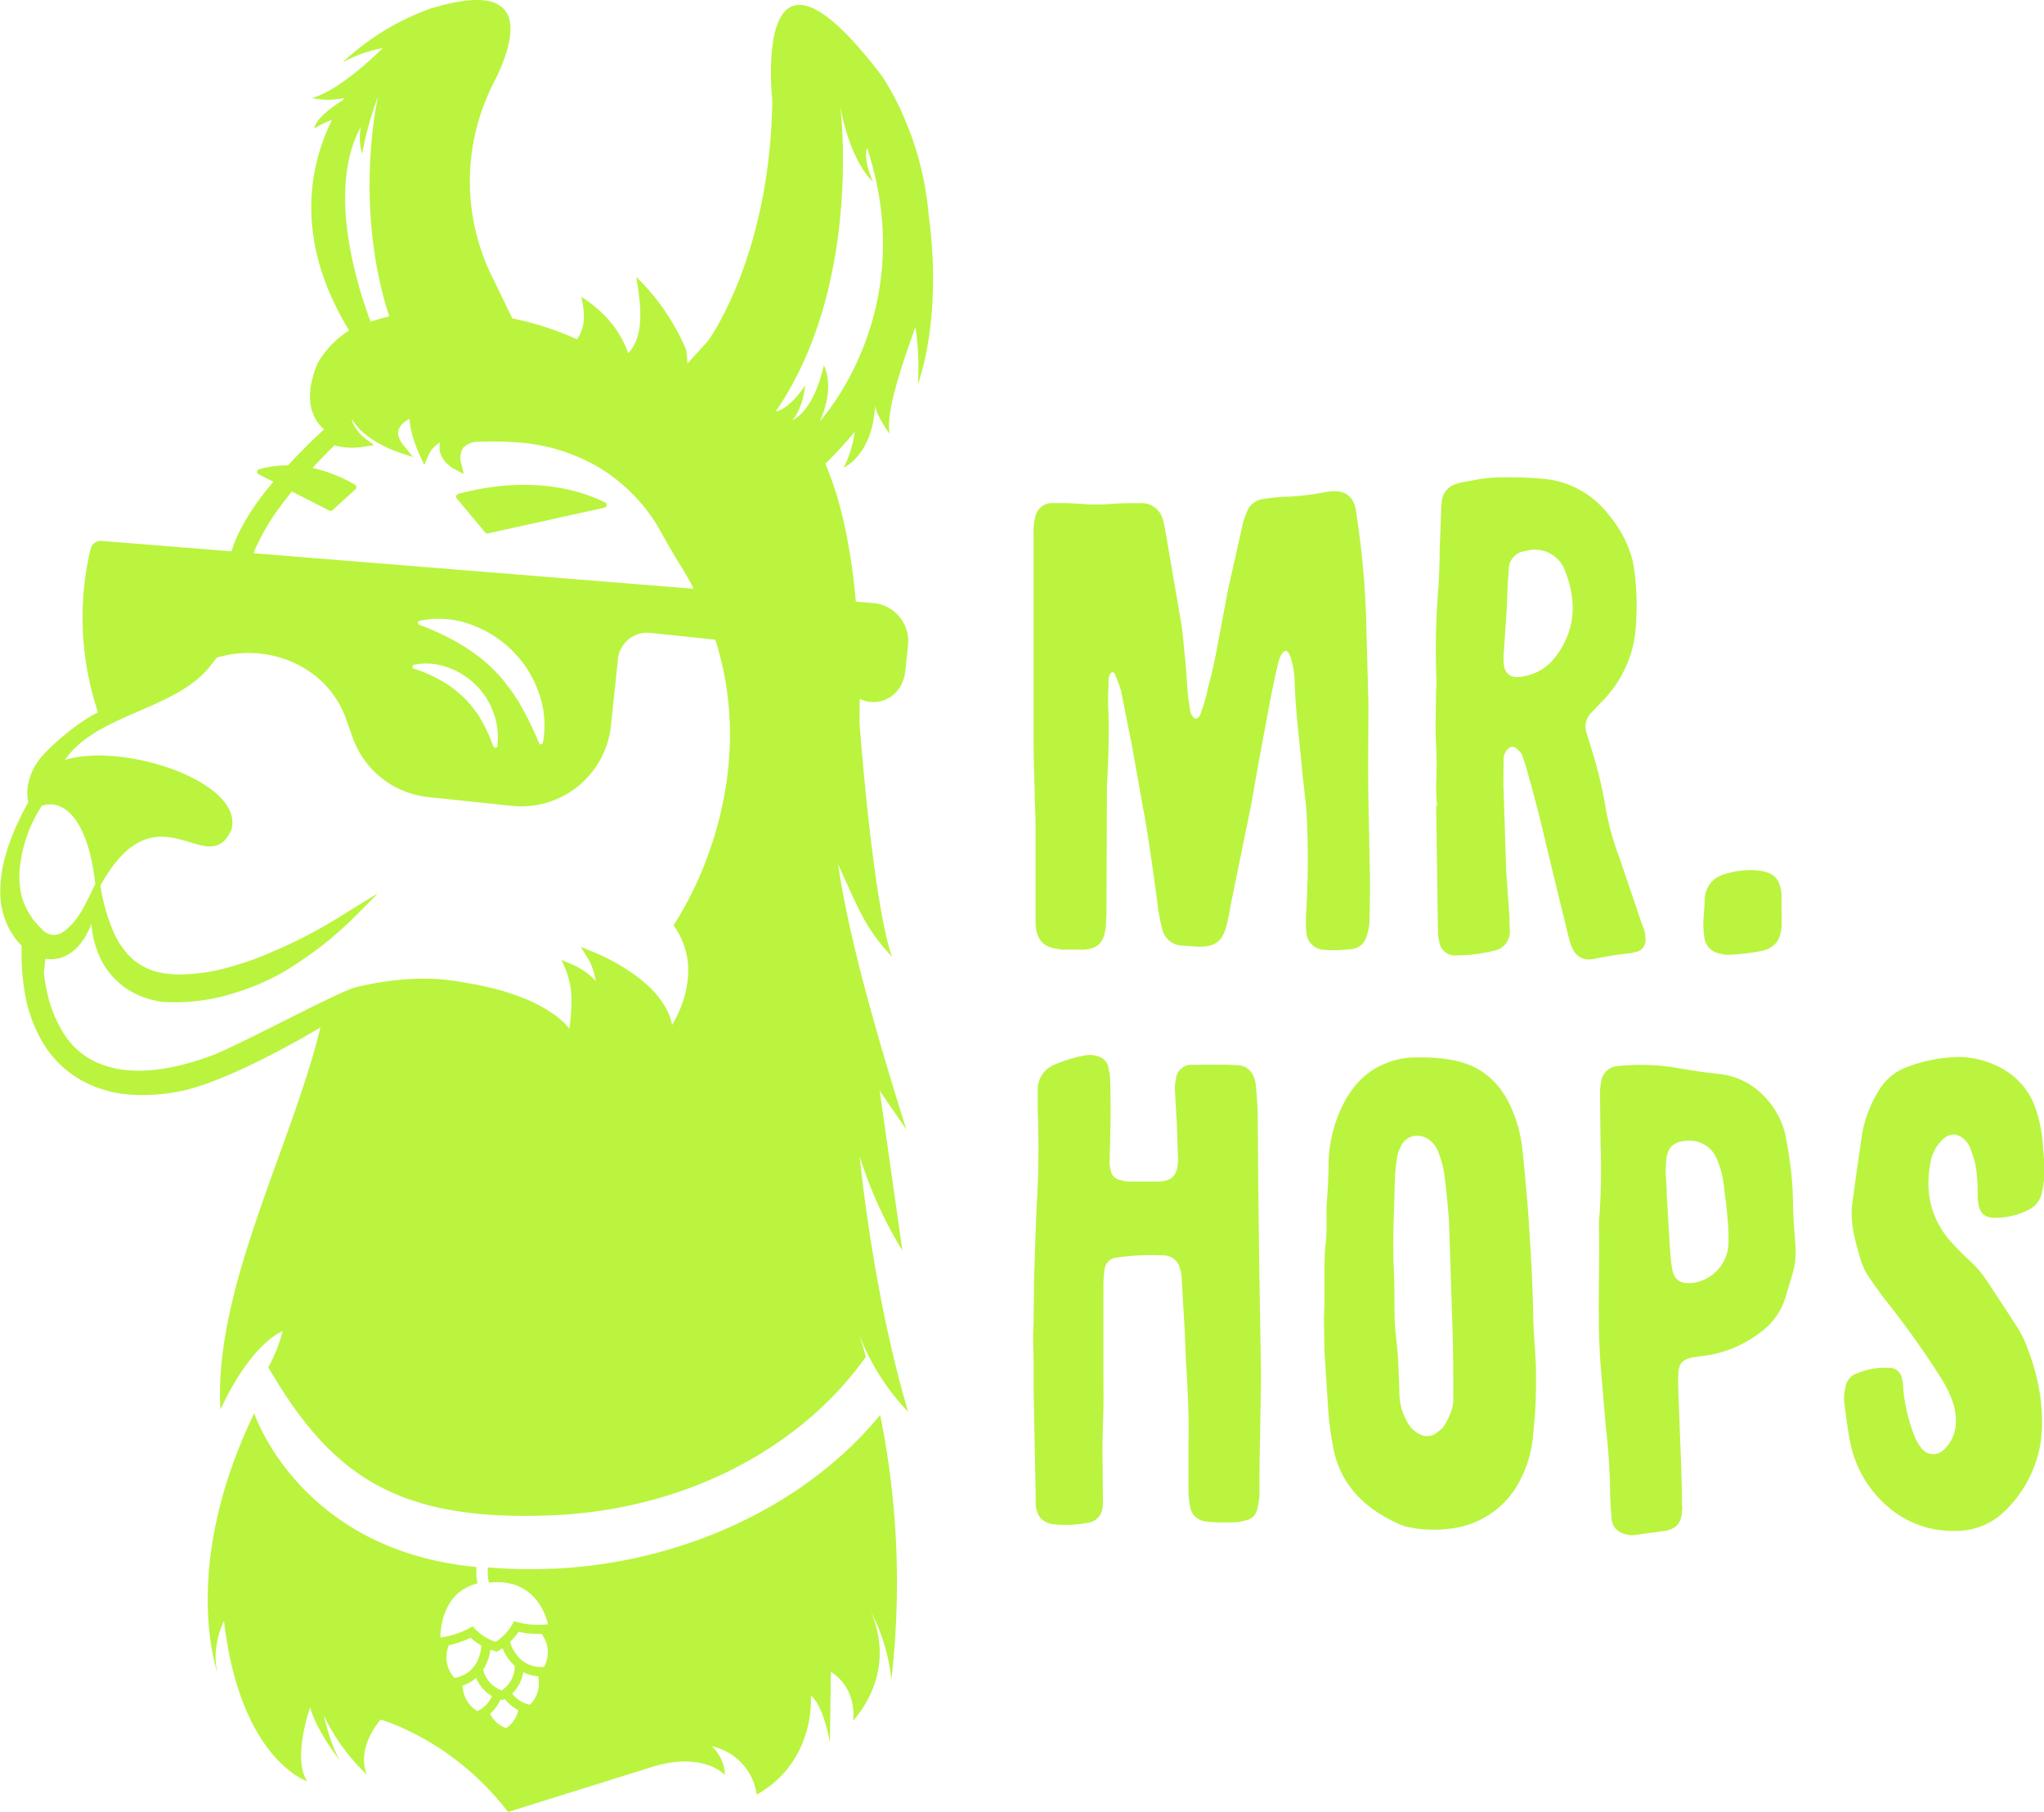 <svg xmlns="http://www.w3.org/2000/svg" viewBox="0 0 427.3 378.7" fill="#baf43f"><path d="M269.8 137.32a20.5 20.5 0 0 1 .87 5.79c.22 6 1 11.88 1.53 17.77.33 3.5.87 6.88 1 10.26a181.88 181.88 0 0 1-.11 19 33.51 33.51 0 0 0 0 4.7 3.89 3.89 0 0 0 3.71 3.7 27.82 27.82 0 0 0 5.24-.11c2.3-.1 3.5-1.4 3.92-3.7a9.28 9.28 0 0 0 .33-2.51c.1-2.95.1-5.9.1-8.73l-.33-16.58c-.1-6.65 0-13.4 0-20.07l-.43-16.14a178.83 178.83 0 0 0-2-22.79 12.07 12.07 0 0 0-.32-1.86c-.55-2.4-2.3-3.5-4.7-3.38-1.2.1-2.3.33-3.5.55a54.41 54.41 0 0 1-7.3.65c-1.2.1-2.5.22-3.7.44a4.08 4.08 0 0 0-3.49 2.83 11.67 11.67 0 0 0-.87 2.62l-3.06 13.63-2.18 11.57c-.54 3-1.2 6-2 8.94a39.61 39.61 0 0 1-1.42 5c-.22.65-.44 1.3-1.3 1.3a2.62 2.62 0 0 1-1-1.75l-.44-3-.54-7.2c-.33-2.62-.44-5.35-.88-8l-3.05-17.77c-.22-1.3-.44-2.62-.76-3.82a4.57 4.57 0 0 0-4.58-3.49c-1.75 0-3.6 0-5.46.1a41.84 41.84 0 0 1-6.43.11c-2.3-.22-4.58-.22-6.76-.22a3.51 3.51 0 0 0-3.39 2.62 12.21 12.21 0 0 0-.43 3.92v42.76c0 3.5.1 7 .22 10.47 0 2.62.2 5.23.2 7.74v20.5c.22 3.38 1.64 4.9 5 5.23a1.4 1.4 0 0 0 .66.11h4.14c3-.1 4.36-1.3 4.8-4.25a5.28 5.28 0 0 0 .11-1.31 28.26 28.26 0 0 0 .11-3l.1-25.97c.32-4.9.43-9.82.32-14.84a48.74 48.74 0 0 1 0-5.67c0-1-.1-2.83.88-2.94.43 0 .54.54.65.87a24.89 24.89 0 0 1 1.09 3l2.18 10.9 2.5 14c.55 2.84 1 5.78 1.42 8.73.65 4.14 1.2 8.4 1.74 12.54.22 1.2.44 2.4.77 3.6a4.42 4.42 0 0 0 4.25 3.49l3.06.22c3.7.1 5.34-1 6.2-4.7.33-1.2.55-2.5.77-3.82L261.6 168l1.53-8.72 2.4-12.87c.54-2.73 1.1-5.46 1.74-8.07.33-1.23 1.53-3.85 2.5-1.02zm30.43 31.08l.32 22.9.1 4.37.22 1.1a3.28 3.28 0 0 0 3.49 2.94 32.2 32.2 0 0 0 8-1 4 4 0 0 0 3.27-4.14l-.1-3.28-.66-9.27-.54-16.8c-.1-2.08 0-4.26 0-6.33a2.87 2.87 0 0 1 .87-2.29 1.23 1.23 0 0 1 1.74-.22 6.49 6.49 0 0 1 1.2 1.31l.66 1.85c1.63 5.68 3.16 11.46 4.47 17.24l4.7 19.3a10.85 10.85 0 0 0 .87 2.4 3.65 3.65 0 0 0 3.38 2.08 8.41 8.41 0 0 0 1.53-.22 70.32 70.32 0 0 1 7.09-1.09l1.42-.33a2.46 2.46 0 0 0 1.74-2.51 6.75 6.75 0 0 0-.65-2.94l-4.8-14.18a56.6 56.6 0 0 1-2.84-10.15 89.48 89.48 0 0 0-2.4-10.58l-1.63-5.34a4.05 4.05 0 0 1 1-4.25l2.18-2.3a24.57 24.57 0 0 0 7-14.39 56.8 56.8 0 0 0-.11-12.22 20.64 20.64 0 0 0-.65-3.6 24.12 24.12 0 0 0-4.69-8.72 19.36 19.36 0 0 0-13.64-7.64 81.87 81.87 0 0 0-8.94-.33 33.16 33.16 0 0 0-6.54.77 14.06 14.06 0 0 0-2.95.65 4.09 4.09 0 0 0-2.94 3.82 5.28 5.28 0 0 0-.11 1.31l-.33 8.94c0 2.4-.1 4.7-.22 7a161.44 161.44 0 0 0-.43 20.51c0 .54-.1 1.1-.1 1.74l-.1 7.42c0 2.52.22 5.34.22 8 0 1.75-.1 3.38-.1 5a34.93 34.93 0 0 0 .22 3.49zM315 127.07l.22-5.45.22-3.06a3.83 3.83 0 0 1 3.49-3.38 6.71 6.71 0 0 1 8.29 4.26c2.5 6.43 2.18 12.76-2.5 18.43a10.67 10.67 0 0 1-6.76 3.6c-2.2.33-3.5-.66-3.6-2.95a11.64 11.64 0 0 1 0-2zm57.43 59.66c-.43-3.38-1.85-4.25-4.36-4.7a17 17 0 0 0-7.74.77 5.4 5.4 0 0 0-3.93 5.34l-.33 4.58a28.86 28.86 0 0 0 .22 3.17 3.87 3.87 0 0 0 3.6 3.49 4.2 4.2 0 0 0 1.09.21 43.9 43.9 0 0 0 7.53-.87c2.83-.76 3.7-2.5 3.92-4.9a32.42 32.42 0 0 0 0-3.27v-3.82zM263.25 265l-.22-17.9-.1-14.6c-.1-2-.22-4-.44-6-.32-2.18-1.63-3.7-3.6-3.82-3.38-.22-6.76-.1-10-.1h-.22a3.26 3.26 0 0 0-2.84 3 8.84 8.84 0 0 0-.21 2.4l.43 7.52.22 7c-.1 3.17-1.2 4.48-4.36 4.48h-5.7a6.17 6.17 0 0 1-2-.33 2.31 2.31 0 0 1-2-2 6 6 0 0 1-.22-2.4c0-1.64.1-3.28.1-5q.17-5.56 0-11.13a11.5 11.5 0 0 0-.33-2.72 3 3 0 0 0-2.29-2.62 5.94 5.94 0 0 0-2.4-.22 29.28 29.28 0 0 0-6.65 2 5.59 5.59 0 0 0-3.49 5.13v4.14c.22 6.1.22 12.22-.1 18.33-.33 5.56-.43 11.12-.65 16.7l-.1 8.72c0 1.53-.1 2.95-.1 4.36s.1 3.06.1 4.6v6.1l.43 21.82v2c.22 2.4 1.3 3.82 3.7 4.15a24 24 0 0 0 7.31-.33 3.48 3.48 0 0 0 2.95-3.05 13 13 0 0 0 .1-2l-.1-9.8c0-4.6.32-9.17.2-13.75v-21.16a28.43 28.43 0 0 1 .22-3.05 2.83 2.83 0 0 1 2.73-2.62 50.39 50.39 0 0 1 9.81-.44 3.49 3.49 0 0 1 3.28 3 5.09 5.09 0 0 1 .32 1.74l.55 9.6c.22 3.06.22 6.22.44 9.27.32 5.13.54 10.15.43 15.27v11.13a29.09 29.09 0 0 0 .44 3 3.59 3.59 0 0 0 2.29 2.4 7.49 7.49 0 0 0 2.18.33 45 45 0 0 0 5.45 0 9.43 9.43 0 0 0 1.53-.33 3 3 0 0 0 2.51-2.4 23.32 23.32 0 0 0 .44-2.72v-5.24l.32-18.54v-2.28zm13.52 10.47l.1 6.76.77 12.1a61.67 61.67 0 0 0 1 7.85c1.42 8.18 6.65 13.2 14 16.47a8.06 8.06 0 0 0 1.74.55 26.15 26.15 0 0 0 11.24-.11 18.66 18.66 0 0 0 12.54-10.47 24.17 24.17 0 0 0 2.29-8.18c.22-2.3.44-4.47.55-6.76s.1-4.9.1-7.3c-.1-3.5-.44-6.87-.55-10.25-.1-6.44-.44-13-.87-19.42-.33-5.45-.87-11-1.42-16.47a29.65 29.65 0 0 0-2.29-8.61c-2.3-5.24-6.1-8.73-11.78-9.93a34.76 34.76 0 0 0-8.18-.65 14.71 14.71 0 0 0-5.34.87c-4.7 1.53-7.86 4.8-10 9.16a28.86 28.86 0 0 0-2.94 12.76c0 1.3-.1 2.5-.1 3.7l-.33 4.8c0 2.4.1 4.7-.1 7-.54 4.47-.22 8.83-.33 13.3zm26.94 4.47c.1 4.15.1 8.18.1 12.22a7.84 7.84 0 0 1-.76 3.6 11.12 11.12 0 0 1-1.31 2.51 8.87 8.87 0 0 1-1.85 1.53 3.24 3.24 0 0 1-3.28-.11 5.8 5.8 0 0 1-2.07-1.86 12.58 12.58 0 0 1-2-6.87l-.22-6.1c-.1-2-.33-4-.54-6a32.64 32.64 0 0 1-.22-3.27c-.1-3.7 0-7.42-.22-11.12-.22-5.57.1-11.13.22-16.8a45.91 45.91 0 0 1 .43-5.35 7.9 7.9 0 0 1 .88-2.72 3.86 3.86 0 0 1 2.83-2.18 4.22 4.22 0 0 1 3.38 1.09 5.56 5.56 0 0 1 1.75 2.72 19.28 19.28 0 0 1 1.09 4.15c.44 3.38.76 6.65 1 10zM334.26 256c.22 10.14-.44 20.18.43 30.32l1 11.9a139.08 139.08 0 0 1 .88 12c0 2.3.1 4.58.32 7 .1 2 1.3 3.27 3.6 3.6a3.58 3.58 0 0 0 1.53 0l5.67-.77c2.95-.32 3.93-2.07 3.93-4.47a1.19 1.19 0 0 0 0-.87c0-3.17-.1-6.44-.22-9.6l-.54-14.18c0-1.1-.1-2.3 0-3.5 0-2.3.76-3.27 3.05-3.7l3.7-.54a24.71 24.71 0 0 0 10.69-4.91 14.13 14.13 0 0 0 4.9-6.87l1.3-4.4a17.34 17.34 0 0 0 .88-6.21c-.22-3.17-.55-6.44-.55-9.6a74.39 74.39 0 0 0-1.42-13c-.87-5.9-6-13-14.3-13.74-3.27-.33-6.43-.87-9.7-1.42a46.08 46.08 0 0 0-11-.22 3.78 3.78 0 0 0-3.71 3.38 14.48 14.48 0 0 0-.21 3.06l.1 9.6a140.67 140.67 0 0 1-.32 16.58zm14.07-13.42c.22-2.83 1.63-4 4.36-4.14a6.18 6.18 0 0 1 6.22 3.82 19.87 19.87 0 0 1 1.52 6.1c.22 2 .55 3.82.66 5.78a40.65 40.65 0 0 1 .22 6.33 8.62 8.62 0 0 1-7.86 7.74c-2.4.1-3.5-.76-3.92-3.16-.22-1.42-.33-2.83-.44-4.25l-.65-10.9c0-1.42-.1-2.84-.22-4.36a26.45 26.45 0 0 1 .11-3zm78.75-2.66a28.71 28.71 0 0 0-1.64-8.51 15 15 0 0 0-6.54-7.85 19.34 19.34 0 0 0-9.16-2.62 31.8 31.8 0 0 0-11 2.07 11.32 11.32 0 0 0-6 5 25.48 25.48 0 0 0-3.49 9.16l-1.3 9.05-.76 5.56c-.44 3.7.54 7.2 1.53 10.7a14.42 14.42 0 0 0 2.29 4.93c1.2 1.75 2.4 3.38 3.6 4.9 3.92 5 7.63 10.14 11 15.5a23.28 23.28 0 0 1 2.62 5.23 12.63 12.63 0 0 1 .65 4.47 8 8 0 0 1-2.83 5.79 3.07 3.07 0 0 1-4.15-.33 10 10 0 0 1-1.74-2.95 37.07 37.07 0 0 1-2.29-9.7 9 9 0 0 0-.33-2.4 2.6 2.6 0 0 0-2.62-2 15.06 15.06 0 0 0-6.54 1.09 3.63 3.63 0 0 0-2.62 3.17 8 8 0 0 0-.22 2.83c.33 2.73.66 5.46 1.2 8.18a23.66 23.66 0 0 0 7.53 13.42A20.82 20.82 0 0 0 409 320a14.47 14.47 0 0 0 9.27-3.38 25.28 25.28 0 0 0 7.2-10.69c1.64-4.47 1.64-9.16 1.1-13.74a45.69 45.69 0 0 0-2.4-9.49 23.66 23.66 0 0 0-2.5-5.34l-3.7-5.68-2.73-4.14a22.83 22.83 0 0 0-3.38-3.93 59.42 59.42 0 0 1-4.58-4.69c-3.93-4.9-4.9-10.47-3.6-16.47a8.58 8.58 0 0 1 2-3.81c1.75-2 3.82-2 5.56.2a4.1 4.1 0 0 1 .77 1.53 24.35 24.35 0 0 1 .87 2.62 30.69 30.69 0 0 1 .55 6.32 11 11 0 0 0 .21 2.62c.44 1.86 1.42 2.62 3.4 2.62a15.23 15.23 0 0 0 7.19-1.74 5.09 5.09 0 0 0 2.62-3.5 21.33 21.33 0 0 0 .55-5.88zM101.43 111.3l-5.93-7.1a.58.58 0 0 1 .28-.94c3.56-1 17.78-4.56 30.7 1.75a.59.59 0 0 1-.12 1.11L102 111.5a.58.58 0 0 1-.57-.2z"/><path d="M115.3 327.9a104.53 104.53 0 0 1-13.28-.27 8 8 0 0 0 .21 3.19c10.56-1.2 12.32 8.7 12.32 8.7a17.25 17.25 0 0 1-7.09-.64 10.78 10.78 0 0 1-3.86 4.32 10.79 10.79 0 0 1-4.79-3.26 17.31 17.31 0 0 1-6.73 2.33s-.35-9.3 7.77-11.3a8.91 8.91 0 0 1-.2-3.41c-37.1-3.47-46.5-32.15-46.5-32.15-15.9 32.88-7.52 54.74-7.52 54.74-1.77-5.58 1.2-11.34 1.2-11.34 3.36 29 17.4 33.53 17.4 33.53-3.2-4.72.6-15.45.6-15.45 1.48 5.2 6.25 11.14 6.25 11.14-2-3.25-3.4-9.46-3.4-9.46a42.23 42.23 0 0 0 9 12.37c-2.3-5.78 2.9-11.5 2.9-11.5a47.27 47.27 0 0 1 4 1.5 57.62 57.62 0 0 1 22.62 17.82l30.7-9.6c10.43-2.95 14.64 1.87 14.64 1.87a8.53 8.53 0 0 0-2.74-6 12 12 0 0 1 9.39 10.1c12.56-7.12 11.3-20.74 11.3-20.74 2.8 2.32 4 9.86 4 9.86l.2-14.8c5.7 3.63 4.65 10.27 4.65 10.27 9.67-11.37 3.88-22.47 3.48-23.2a37.74 37.74 0 0 1 4.51 14.6 176.32 176.32 0 0 0-2.33-55.36c-14.94 18.28-40.37 30.95-68.7 32.17zm-13.27 19a9.23 9.23 0 0 0 .49-2.09c.24.1.43.16.5.18l.84.27.75-.46.44-.3a9.5 9.5 0 0 0 1 1.9 9.67 9.67 0 0 0 1.56 1.84 6.09 6.09 0 0 1-2.73 5.1 6.11 6.11 0 0 1-3.88-4.3 9 9 0 0 0 1.01-2.13zM93.8 344v-.1a19.43 19.43 0 0 0 4.58-1.57 11.93 11.93 0 0 0 2.22 1.61 7.6 7.6 0 0 1-.44 2.33 6.35 6.35 0 0 1-5.15 4.46 6.36 6.36 0 0 1-1.21-6.72zm6 13.68a6.44 6.44 0 0 1-3.09-5.35 8.29 8.29 0 0 0 2.82-1.59 7.89 7.89 0 0 0 3.32 3.79 6.2 6.2 0 0 1-3.07 3.15zm6 3.55a6 6 0 0 1-3.36-3 8.34 8.34 0 0 0 2.19-3l.46.13.42-.24a8.57 8.57 0 0 0 2.84 2.36 6.05 6.05 0 0 1-2.54 3.75zm5-4.9a6.23 6.23 0 0 1-3.73-2.32 7.93 7.93 0 0 0 2.31-4.48 8.42 8.42 0 0 0 3.12.87 6.41 6.41 0 0 1-1.68 5.93zm2.92-7.9a6.35 6.35 0 0 1-6.09-3.08 7.47 7.47 0 0 1-1-2.16 12.08 12.08 0 0 0 1.77-2.09 19.91 19.91 0 0 0 4.82.42l.07.1a6.37 6.37 0 0 1 .45 6.82zm80.44-303.18a64.52 64.52 0 0 0-3.3-15.88c-.32-1.1-1.13-3-1.13-3A55.13 55.13 0 0 0 184.45 16c-27.6-36.4-23 5-23 5C161 53.65 148 71.28 148 71.28L143.7 76c-.05-.9-.1-1.8-.22-2.7v-.1A46.5 46.5 0 0 0 133 57.88c1.12 6.43 1.65 12.47-1.68 15.95-1.63-4.7-4.87-8.63-9.78-11.78.6 3 1.1 6-.93 8.87a63.09 63.09 0 0 0-13.51-4.37l-4-8.26s-.48-.9-1.16-2.46a45.07 45.07 0 0 1 1.25-38.48c4.48-8.85 8.35-22-12.7-15.7h-.1a53 53 0 0 0-18.78 11.4 27.83 27.83 0 0 1 8.41-3S71.14 19 65.2 20.48a15.49 15.49 0 0 0 6.73 0l-.3.5c-2.56 1.6-5.62 3.92-5.92 5.9a15.67 15.67 0 0 1 3.67-1.8c-5.46 11.28-7.18 26.24 3.6 44a19.68 19.68 0 0 0-6.6 6.9c-2.87 6.9-1.47 11.27 1.36 13.77q-3.9 3.6-7.54 7.53a21.18 21.18 0 0 0-6.09.82.57.57 0 0 0-.11 1l3.16 1.6c-.75.9-1.5 1.78-2.2 2.7a47.27 47.27 0 0 0-5.22 8.36 25.32 25.32 0 0 0-1.33 3.48l-27.17-2.17a2.18 2.18 0 0 0-2.3 1.67 62.28 62.28 0 0 0 1.55 34.16c-4.2 2-10.7 7.55-12.6 10.32a12.74 12.74 0 0 0-2 4.66 9.62 9.62 0 0 0 0 3.78v.06c-.6 1.1-1.12 2-1.6 3.08s-1 2-1.4 3.07a39.59 39.59 0 0 0-2.12 6.45 26.47 26.47 0 0 0-.69 7 16.33 16.33 0 0 0 2 7.13c.32.54.7 1.05 1 1.57a18.46 18.46 0 0 0 1.21 1.42l.22.23v3c0 .83.08 1.67.14 2.5a45.85 45.85 0 0 0 .65 5 30.07 30.07 0 0 0 3.67 9.8 21.77 21.77 0 0 0 7.75 7.68A24.44 24.44 0 0 0 27 228.79a39.08 39.08 0 0 0 10.34-.63c10.86-2 29.65-13.4 29.65-13.4-6 24.8-22.43 54.87-20.9 79.86 6.66-14.25 13-16.36 13-16.36a33 33 0 0 1-3 7.54c13.2 22.72 27 32.33 59.52 30.93 28-1.2 52.1-14.32 65.4-33.13-.9-3.23-1.55-5-1.55-5a48.59 48.59 0 0 0 10.4 16.52c-7.48-25.07-10.14-53.44-10.14-53.44a86.9 86.9 0 0 0 8.93 19.73L183.9 228l5.56 8.08c-6.74-21.5-12.2-41-14.24-55.4 5.1 11.28 5.83 13.24 11.25 19.36-4.1-12-6.8-49.1-6.8-49.1l.06-4.85c4.06 1.95 9-.47 9.55-6l.55-5.25a8 8 0 0 0-7.31-8.78l-3.6-.3c-1.22-13.4-3.67-22.56-6.38-28.83a88.87 88.87 0 0 0 6.15-6.67 23.8 23.8 0 0 1-2.3 7.48s6.05-2.6 6.55-13c0 0-.06 1.52 3 5.93-.5-4 1-9.9 5.42-22.3a54.83 54.83 0 0 1 .52 11.92s5.2-13.18 2.3-35.06zm-118.7-18.8a11.43 11.43 0 0 0 .26 5.69 67.79 67.79 0 0 1 3.32-12s-5.27 22.53 2.34 46a44.84 44.84 0 0 0-3.91 1.1c-3.3-8.87-8.98-28.1-2-40.8zm-21.6 87.25a44.1 44.1 0 0 1 4.59-7.64 79.72 79.72 0 0 1 2.57-3.32l7.85 4a.58.58 0 0 0 .64-.09l4.82-4.4a.56.56 0 0 0-.08-.9 30.33 30.33 0 0 0-8.93-3.53c1.5-1.6 3-3.2 4.6-4.72a14.33 14.33 0 0 0 6 .3l2.3-.35-1.73-1.28a9.55 9.55 0 0 1-2.68-3.22 4.92 4.92 0 0 1-.29-1 7.57 7.57 0 0 0 .49.76 12.82 12.82 0 0 0 2.7 2.75 20.63 20.63 0 0 0 3.18 2 25.27 25.27 0 0 0 3.44 1.48l3 1-2-2.5a5.43 5.43 0 0 1-1-1.8 2.29 2.29 0 0 1 .13-1.73 3.93 3.93 0 0 1 1.34-1.46 7 7 0 0 1 .79-.49 19.94 19.94 0 0 0 .62 3.42c.2.75.46 1.48.73 2.2a28.46 28.46 0 0 0 .9 2.17l.85 1.85.85-1.92a5.53 5.53 0 0 1 .74-1.31 6.2 6.2 0 0 1 1.1-1.07 7.31 7.31 0 0 1 .65-.43 4.16 4.16 0 0 0 0 2.16 5.19 5.19 0 0 0 1.26 2.12 7.28 7.28 0 0 0 1.88 1.39l1.78.94-.48-2a4.17 4.17 0 0 1 .36-3.49 4.32 4.32 0 0 1 3.31-1.24 71.61 71.61 0 0 1 8.81.18 38.84 38.84 0 0 1 16.45 5.3 36.2 36.2 0 0 1 12.13 12.23c1.44 2.53 2.88 5.2 4.48 7.74 1.1 1.72 2.1 3.47 3 5.27l-92-7.43a19.18 19.18 0 0 1 .84-1.97zm49.28 26.24a28.91 28.91 0 0 0-3.35-2.9 38.72 38.72 0 0 0-3.74-2.51 54 54 0 0 0-8.41-3.93.44.44 0 0 1-.26-.56.43.43 0 0 1 .3-.26 18.92 18.92 0 0 1 10.32.62 23.48 23.48 0 0 1 9 5.52 23 23 0 0 1 5.68 9 20.22 20.22 0 0 1 .83 10.27v.07a.43.43 0 0 1-.81.08 71.73 71.73 0 0 0-4.12-8.38 35.5 35.5 0 0 0-2.55-3.69 26.51 26.51 0 0 0-2.89-3.33zm.85 16a.43.43 0 0 1-.49.37.46.46 0 0 1-.33-.24c-.46-1-.73-2-1.2-2.9a27.62 27.62 0 0 0-1.39-2.71c-.27-.43-.5-.88-.78-1.3l-.9-1.16a11.38 11.38 0 0 0-.94-1.14l-.5-.56c-.17-.18-.36-.34-.54-.5a21.35 21.35 0 0 0-4.77-3.58l-1.34-.72c-.46-.2-.92-.44-1.4-.64a27.36 27.36 0 0 0-2.9-1.09.43.43 0 0 1-.27-.54.42.42 0 0 1 .31-.28 12.73 12.73 0 0 1 6.89.51 15.51 15.51 0 0 1 6 3.7 15.1 15.1 0 0 1 3.79 6 14.85 14.85 0 0 1 .77 3.39 15.79 15.79 0 0 1-.03 3.39zM8.7 194.17l-.5-.5c-.32-.34-.6-.7-.9-1s-.55-.73-.78-1.1a13.9 13.9 0 0 1-2.14-4.9 18.22 18.22 0 0 1-.19-5.67 29.37 29.37 0 0 1 4.54-12.55c4.22-1.48 9.6 2.12 11.2 16.38-1 1.85-1.76 3.73-2.8 5.44a14.13 14.13 0 0 1-3.7 4.38 3.76 3.76 0 0 1-1.92.77 3.08 3.08 0 0 1-1.67-.35 3.46 3.46 0 0 1-.77-.52 4.79 4.79 0 0 0-.37-.38zm143.62-34.4a75.66 75.66 0 0 1-3.7 17.23 74.16 74.16 0 0 1-7.47 15.88l-.33.53.33.5a16.24 16.24 0 0 1 2.35 5.46 16.8 16.8 0 0 1 .2 6 22.15 22.15 0 0 1-1.65 5.83 28.11 28.11 0 0 1-1.54 3.05 11.64 11.64 0 0 0-1.36-3.65 19.36 19.36 0 0 0-4.18-5 34 34 0 0 0-5.21-3.74 41.26 41.26 0 0 0-5.72-2.86l-2.63-1.07 1.52 2.43a11.45 11.45 0 0 1 1.08 2.46 21.1 21.1 0 0 1 .57 2.28 14.27 14.27 0 0 0-2.28-2 14.88 14.88 0 0 0-2.8-1.55l-2.12-.9.94 2.14a17.53 17.53 0 0 1 1.13 7.16 36.34 36.34 0 0 1-.26 3.75c0 .43-.12.87-.18 1.3-.24-.3-.48-.58-.73-.86a15.36 15.36 0 0 0-1.34-1.23l-.7-.57-.73-.5a30.49 30.49 0 0 0-6.27-3.28c-1.1-.43-2.2-.8-3.3-1.16a36.54 36.54 0 0 0-3.37-.92c-1.13-.25-2.26-.54-3.4-.74l-3.43-.6a47.81 47.81 0 0 0-5.34-.54 53.26 53.26 0 0 0-5.36.09 64.7 64.7 0 0 0-10.55 1.65c-3.45.74-24.45 12.14-30.1 14.25S32.7 224.15 27 223.73a19.7 19.7 0 0 1-7.89-2.2 15.75 15.75 0 0 1-5.8-5.53 26.26 26.26 0 0 1-3.31-7.93 40 40 0 0 1-.8-4.42c-.1-.74.3-2.48.26-3.24a7.45 7.45 0 0 0 3.08-.15 8.51 8.51 0 0 0 2.14-1 9.8 9.8 0 0 0 1.63-1.4 14.85 14.85 0 0 0 2.79-4.79 25.36 25.36 0 0 0 .4 2.85 20 20 0 0 0 2.16 5.68 17.06 17.06 0 0 0 4.3 4.72 17.31 17.31 0 0 0 5.86 2.68c.52.13 1.06.23 1.6.34s1 .1 1.56.14c1 0 2 .06 2.94 0a40.64 40.64 0 0 0 11.31-2 49.06 49.06 0 0 0 10.27-4.45c10.26-6.28 14.38-11.22 19.53-16.3-6.2 3.7-8.18 5.13-12.14 7.35a94.64 94.64 0 0 1-9.49 4.66 63.49 63.49 0 0 1-9.72 3.49 38.25 38.25 0 0 1-9.86 1.45c-.82 0-1.64 0-2.44-.1-.37-.05-.77-.07-1.12-.13l-1-.2a12.12 12.12 0 0 1-4-1.66 11.46 11.46 0 0 1-3.2-2.91 16.74 16.74 0 0 1-2.38-4 38.78 38.78 0 0 1-2.68-9.6c12-21.47 22.4-.52 27.37-11.65 2.8-9.84-22.38-18.4-34.82-14.57 6.45-9.4 22.3-10.4 29.76-18.88.7-.8 1.33-1.66 2-2.5 10.34-3.18 23 1.4 27.07 12.9l1.35 3.8a18.85 18.85 0 0 0 15.77 12.43l17.5 1.84a18.85 18.85 0 0 0 20.72-16.78l1.46-13.92a6.14 6.14 0 0 1 6.75-5.46l13.6 1.42a63.75 63.75 0 0 1 2.09 8.49 66.06 66.06 0 0 1 .69 17.54zm19-71.6c3.46-7.42.9-11.8.9-11.8-2.3 10.06-6.6 11.46-6.6 11.46 2.4-2.72 2.68-7.26 2.68-7.26-3.42 5.2-6.14 5.45-6.14 5.45 18.22-26.54 13.52-63.63 13.52-63.63 2.28 11.92 6.8 15.57 6.8 15.57-2.23-5.2-1.2-7-1.2-7 11.3 34.45-10 57.2-10 57.2z"/></svg>